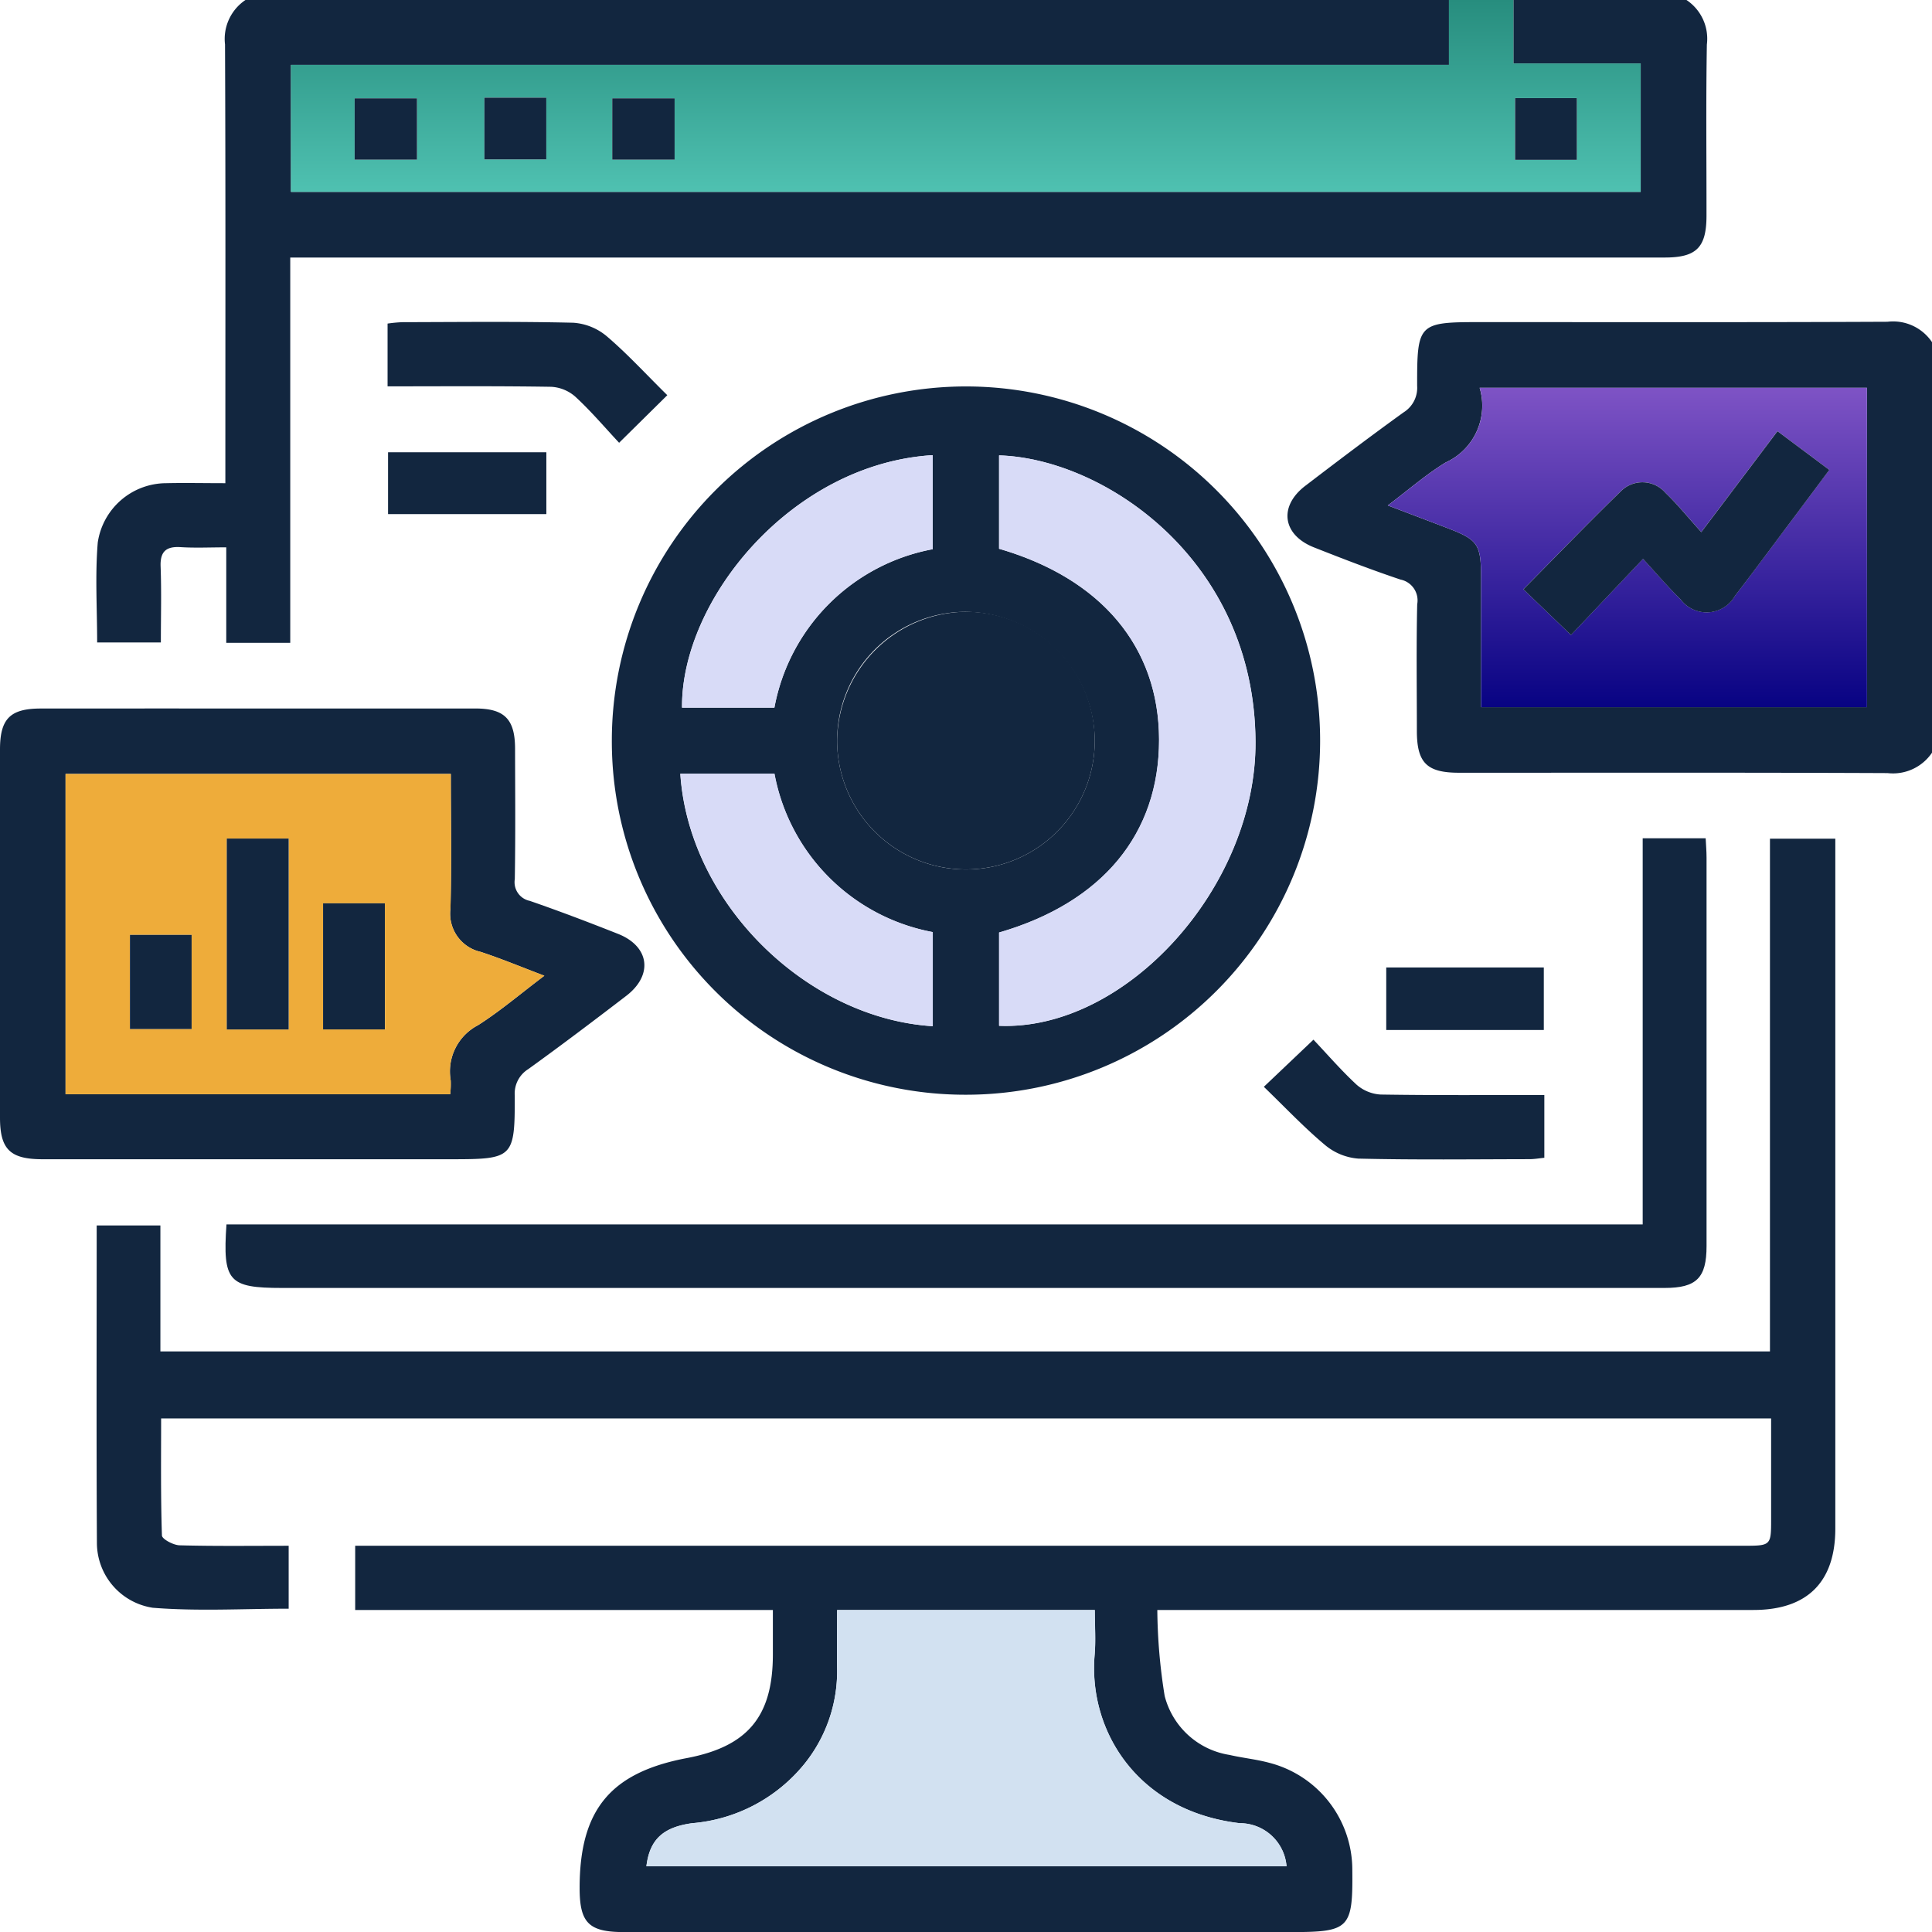 <svg xmlns="http://www.w3.org/2000/svg" xmlns:xlink="http://www.w3.org/1999/xlink" width="103.108" height="103.107" viewBox="0 0 103.108 103.107">
  <defs>
    <clipPath id="clip-path">
      <rect id="Rectángulo_52564" data-name="Rectángulo 52564" width="103.108" height="103.107" fill="#12263f"/>
    </clipPath>
    <linearGradient id="linear-gradient" x1="0.5" x2="0.5" y2="1" gradientUnits="objectBoundingBox">
      <stop offset="0" stop-color="#278d7e"/>
      <stop offset="1" stop-color="#4fc1b1"/>
    </linearGradient>
    <linearGradient id="linear-gradient-2" x1="0.5" x2="0.5" y2="1" gradientUnits="objectBoundingBox">
      <stop offset="0" stop-color="#7e53c5"/>
      <stop offset="1" stop-color="#080383"/>
    </linearGradient>
  </defs>
  <g id="Grupo_175147" data-name="Grupo 175147" transform="translate(-785.141 -1503.817)">
    <g id="Grupo_174732" data-name="Grupo 174732" transform="translate(785.141 1503.817)">
      <g id="Grupo_171273" data-name="Grupo 171273" clip-path="url(#clip-path)">
        <path id="Trazado_212301" data-name="Trazado 212301" d="M108.763,0a2.479,2.479,0,0,1,1.089,2.375c-.052,3.042-.017,6.085-.02,9.128,0,1.707-.532,2.241-2.235,2.241H34.249V34.305H30.834V29.211c-.888,0-1.665.038-2.437-.011s-1.1.235-1.066,1.043c.049,1.32.013,2.643.013,4.043h-3.4c0-1.78-.114-3.566.032-5.331a3.706,3.706,0,0,1,3.652-3.168c1-.023,2,0,3.158,0V24.6c0-7.41.015-14.82-.018-22.23A2.5,2.5,0,0,1,31.859,0h64.23V3.463h-61.8v6.777h72.032V3.388H99.526V0Z" transform="translate(-18.759)" fill="#12263f"/>
        <path id="Trazado_212302" data-name="Trazado 212302" d="M137.366,0V3.388h6.791v6.851H72.125V3.463h61.8V0ZM75.526,8.519h3.328V5.248H75.526Zm6.924-.012h3.3v-3.3h-3.3Zm6.824.012H92.6V5.248H89.274Zm51.479-3.283h-3.3V8.53h3.3Z" transform="translate(-56.599)" fill="url(#linear-gradient)"/>
        <path id="Trazado_212303" data-name="Trazado 212303" d="M353.594,102.766a2.513,2.513,0,0,1-2.373,1.089c-7.623-.034-15.247-.017-22.871-.019-1.715,0-2.245-.527-2.248-2.226,0-2.255-.033-4.51.018-6.764a1.134,1.134,0,0,0-.891-1.319c-1.556-.521-3.089-1.114-4.616-1.717-1.687-.666-1.9-2.191-.463-3.288,1.734-1.325,3.474-2.643,5.244-3.919a1.542,1.542,0,0,0,.723-1.412c-.005-3.354.064-3.405,3.415-3.405,7.23,0,14.46.016,21.689-.018a2.5,2.5,0,0,1,2.373,1.088Zm-3.471-19.474H329.451a3.329,3.329,0,0,1-1.815,3.987c-1.057.646-2,1.476-3.085,2.291l3.1,1.178c1.733.659,1.877.871,1.877,2.752q0,3.414,0,6.836h20.592Z" transform="translate(-250.486 -62.596)" fill="#12263f"/>
        <path id="Trazado_212304" data-name="Trazado 212304" d="M60.036,249.1H37.747v-3.429h74.066c1.5,0,1.5,0,1.5-1.448,0-1.753,0-3.506,0-5.346H27.39c0,2.056-.026,4.152.043,6.245.006.194.611.517.944.525,1.922.051,3.846.025,5.82.025v3.358c-2.424,0-4.852.144-7.253-.05a3.509,3.509,0,0,1-2.981-3.457c-.031-5.619-.012-11.239-.012-16.947h3.4V235.3h85.9V207.937h3.488V209.1q0,17.827,0,35.654c0,2.856-1.5,4.344-4.371,4.344H80.555a30.1,30.1,0,0,0,.392,4.585,4.253,4.253,0,0,0,3.463,3.151c.695.161,1.412.231,2.1.415a5.9,5.9,0,0,1,4.452,5.739c.033,3.1-.156,3.3-3.223,3.3H52.085c-1.864,0-2.357-.488-2.36-2.331-.007-4.182,1.636-6.18,5.713-6.953,3.262-.618,4.6-2.225,4.6-5.538,0-.745,0-1.49,0-2.363m3.429,0c0,1.146-.012,2.144,0,3.141a7.877,7.877,0,0,1-1.741,5.065,8.636,8.636,0,0,1-5.992,3.17c-1.587.215-2.275.9-2.445,2.3H87.45a2.5,2.5,0,0,0-2.5-2.3c-5.456-.646-8.089-4.933-7.742-8.986.066-.768.009-1.548.009-2.392H63.465Z" transform="translate(-18.791 -163.176)" fill="#12263f"/>
        <path id="Trazado_212305" data-name="Trazado 212305" d="M151.691,114.682a18.9,18.9,0,1,1,18.942,18.936,18.856,18.856,0,0,1-18.942-18.936m20.668-10.2c5.473,1.591,8.529,5.255,8.538,10.185.009,5.024-3.023,8.7-8.537,10.295v4.979c6.759.276,13.725-7.4,13.684-15.164-.051-9.717-8.09-15.108-13.685-15.278Zm-1.815,3.364a6.875,6.875,0,1,0,6.919,6.776,6.952,6.952,0,0,0-6.919-6.776m-15.2,8.64c.452,6.913,6.745,13.056,13.471,13.475v-5.022a10.567,10.567,0,0,1-8.448-8.453Zm5.022-3.526a10.565,10.565,0,0,1,8.45-8.455V99.485c-7.523.457-13.428,7.711-13.38,13.473Z" transform="translate(-119.038 -75.194)" fill="#12263f"/>
        <path id="Trazado_212306" data-name="Trazado 212306" d="M131.539,228.442V207.834H134.9c.016.345.047.689.047,1.032q0,10.364,0,20.728c0,1.7-.533,2.237-2.24,2.237H58.922c-2.855,0-3.173-.35-2.965-3.39Z" transform="translate(-43.871 -163.095)" fill="#12263f"/>
        <path id="Trazado_212307" data-name="Trazado 212307" d="M13.772,175.649q5.8,0,11.593,0c1.557,0,2.119.569,2.123,2.134.005,2.326.025,4.652-.014,6.977a1.015,1.015,0,0,0,.8,1.156c1.584.547,3.152,1.145,4.711,1.762,1.678.665,1.884,2.192.446,3.3-1.731,1.327-3.471,2.644-5.241,3.919a1.536,1.536,0,0,0-.718,1.413c.006,3.336-.071,3.395-3.428,3.395q-10.9,0-21.791,0C.537,199.7,0,199.174,0,197.481q0-9.822,0-19.644c0-1.642.542-2.185,2.177-2.186q5.8-.005,11.593,0m10.255,20.585a4.689,4.689,0,0,0,.028-.737,2.779,2.779,0,0,1,1.461-2.949c1.2-.766,2.288-1.7,3.537-2.638-1.215-.459-2.29-.909-3.395-1.272a2.088,2.088,0,0,1-1.616-2.308c.062-2.384.018-4.771.018-7.19H3.5v17.094Z" transform="translate(0 -137.838)" fill="#12263f"/>
        <path id="Trazado_212308" data-name="Trazado 212308" d="M111.021,83.714l-2.572,2.539c-.769-.823-1.5-1.688-2.331-2.454a2.118,2.118,0,0,0-1.288-.533c-2.892-.047-5.785-.024-8.738-.024v-3.35a7.809,7.809,0,0,1,.784-.075c3.043-.006,6.087-.043,9.129.03a3.1,3.1,0,0,1,1.789.725c1.111.948,2.1,2.033,3.227,3.142" transform="translate(-75.408 -62.623)" fill="#12263f"/>
        <path id="Trazado_212309" data-name="Trazado 212309" d="M313.359,260.269l2.642-2.51c.731.772,1.473,1.633,2.3,2.4a2.131,2.131,0,0,0,1.29.528c2.891.046,5.782.024,8.732.024v3.351c-.254.025-.526.074-.8.074-3.043.005-6.087.043-9.128-.03a3.14,3.14,0,0,1-1.785-.733c-1.119-.938-2.128-2.009-3.258-3.1" transform="translate(-245.904 -202.273)" fill="#12263f"/>
        <rect id="Rectángulo_52555" data-name="Rectángulo 52555" width="8.448" height="3.3" transform="translate(20.71 24.137)" fill="#12263f"/>
        <rect id="Rectángulo_52556" data-name="Rectángulo 52556" width="8.409" height="3.337" transform="translate(73.982 51.632)" fill="#12263f"/>
        <rect id="Rectángulo_52557" data-name="Rectángulo 52557" width="3.328" height="3.272" transform="translate(18.927 5.248)" fill="#12263f"/>
        <rect id="Rectángulo_52558" data-name="Rectángulo 52558" width="3.304" height="3.296" transform="translate(25.851 5.211)" fill="#12263f"/>
        <rect id="Rectángulo_52559" data-name="Rectángulo 52559" width="3.328" height="3.272" transform="translate(32.675 5.248)" fill="#12263f"/>
        <rect id="Rectángulo_52560" data-name="Rectángulo 52560" width="3.296" height="3.293" transform="translate(80.858 5.237)" fill="#12263f"/>
        <path id="Trazado_212310" data-name="Trazado 212310" d="M369.638,96.147v17.044H349.046q0-3.427,0-6.836c0-1.881-.145-2.093-1.877-2.752l-3.1-1.179c1.083-.814,2.027-1.645,3.085-2.291a3.329,3.329,0,0,0,1.815-3.987Zm-8.841,7.7c-.707-.783-1.268-1.481-1.91-2.094a1.623,1.623,0,0,0-2.407-.063c-1.742,1.691-3.428,3.44-5.178,5.206l2.539,2.442,3.845-4.063c.742.8,1.342,1.51,2,2.156a1.742,1.742,0,0,0,2.918-.2c1.027-1.331,2.022-2.687,3.029-4.033.656-.876,1.308-1.754,1.994-2.673l-2.766-2.065-4.066,5.385" transform="translate(-270.001 -75.45)" fill="url(#linear-gradient-2)"/>
        <path id="Trazado_212311" data-name="Trazado 212311" d="M170.436,399.15h13.756c0,.844.056,1.624-.009,2.392-.347,4.053,2.287,8.34,7.742,8.986a2.5,2.5,0,0,1,2.5,2.3H160.26c.17-1.4.858-2.087,2.445-2.3a8.636,8.636,0,0,0,5.992-3.17,7.877,7.877,0,0,0,1.741-5.065c-.014-1,0-1.994,0-3.141" transform="translate(-125.762 -313.228)" fill="#d2e1f1"/>
        <path id="Trazado_212312" data-name="Trazado 212312" d="M247.7,117.877v-4.983c5.6.17,13.634,5.56,13.685,15.278.041,7.767-6.925,15.44-13.684,15.164v-4.979c5.514-1.6,8.546-5.27,8.537-10.295-.008-4.93-3.065-8.594-8.538-10.185" transform="translate(-194.383 -88.592)" fill="#d8dbf7"/>
        <path id="Trazado_212313" data-name="Trazado 212313" d="M214.375,151.672a6.875,6.875,0,1,1-6.829,6.863,6.956,6.956,0,0,1,6.829-6.863" transform="translate(-162.869 -119.022)" fill="#12263f"/>
        <path id="Trazado_212314" data-name="Trazado 212314" d="M168.674,191.81H173.7a10.568,10.568,0,0,0,8.448,8.453v5.022c-6.727-.42-13.019-6.562-13.471-13.475" transform="translate(-132.365 -150.52)" fill="#d8dbf7"/>
        <path id="Trazado_212315" data-name="Trazado 212315" d="M174.031,126.315H169.1c-.048-5.761,5.857-13.015,13.38-13.473v5.018a10.565,10.565,0,0,0-8.45,8.455" transform="translate(-132.7 -88.551)" fill="#d8dbf7"/>
        <path id="Trazado_212316" data-name="Trazado 212316" d="M36.781,208.966H16.252V191.872H36.814c0,2.419.044,4.806-.018,7.19a2.089,2.089,0,0,0,1.616,2.308c1.1.362,2.18.812,3.394,1.272-1.248.942-2.34,1.872-3.536,2.638a2.779,2.779,0,0,0-1.461,2.949,4.689,4.689,0,0,1-.028.737m-8.621-13.644h-3.3V205.51h3.3Zm5.135,3.456H30v6.73h3.3Zm-13.606,6.709h3.291v-5.025H19.688Z" transform="translate(-12.754 -150.569)" fill="#eeac3a"/>
        <path id="Trazado_212317" data-name="Trazado 212317" d="M387.178,112.291l4.066-5.385,2.766,2.065c-.686.919-1.339,1.8-1.994,2.673-1.007,1.346-2,2.7-3.029,4.033a1.742,1.742,0,0,1-2.919.2c-.66-.646-1.26-1.352-2-2.156l-3.845,4.063-2.539-2.442c1.749-1.766,3.436-3.515,5.177-5.206a1.623,1.623,0,0,1,2.407.063c.642.613,1.2,1.311,1.91,2.094" transform="translate(-296.382 -83.893)" fill="#12263f"/>
        <rect id="Rectángulo_52561" data-name="Rectángulo 52561" width="3.302" height="10.188" transform="translate(12.103 44.753)" fill="#12263f"/>
        <rect id="Rectángulo_52562" data-name="Rectángulo 52562" width="3.298" height="6.73" transform="translate(17.242 48.209)" fill="#12263f"/>
        <rect id="Rectángulo_52563" data-name="Rectángulo 52563" width="3.291" height="5.025" transform="translate(6.935 49.893)" fill="#12263f"/>
      </g>
    </g>
  </g>
</svg>
